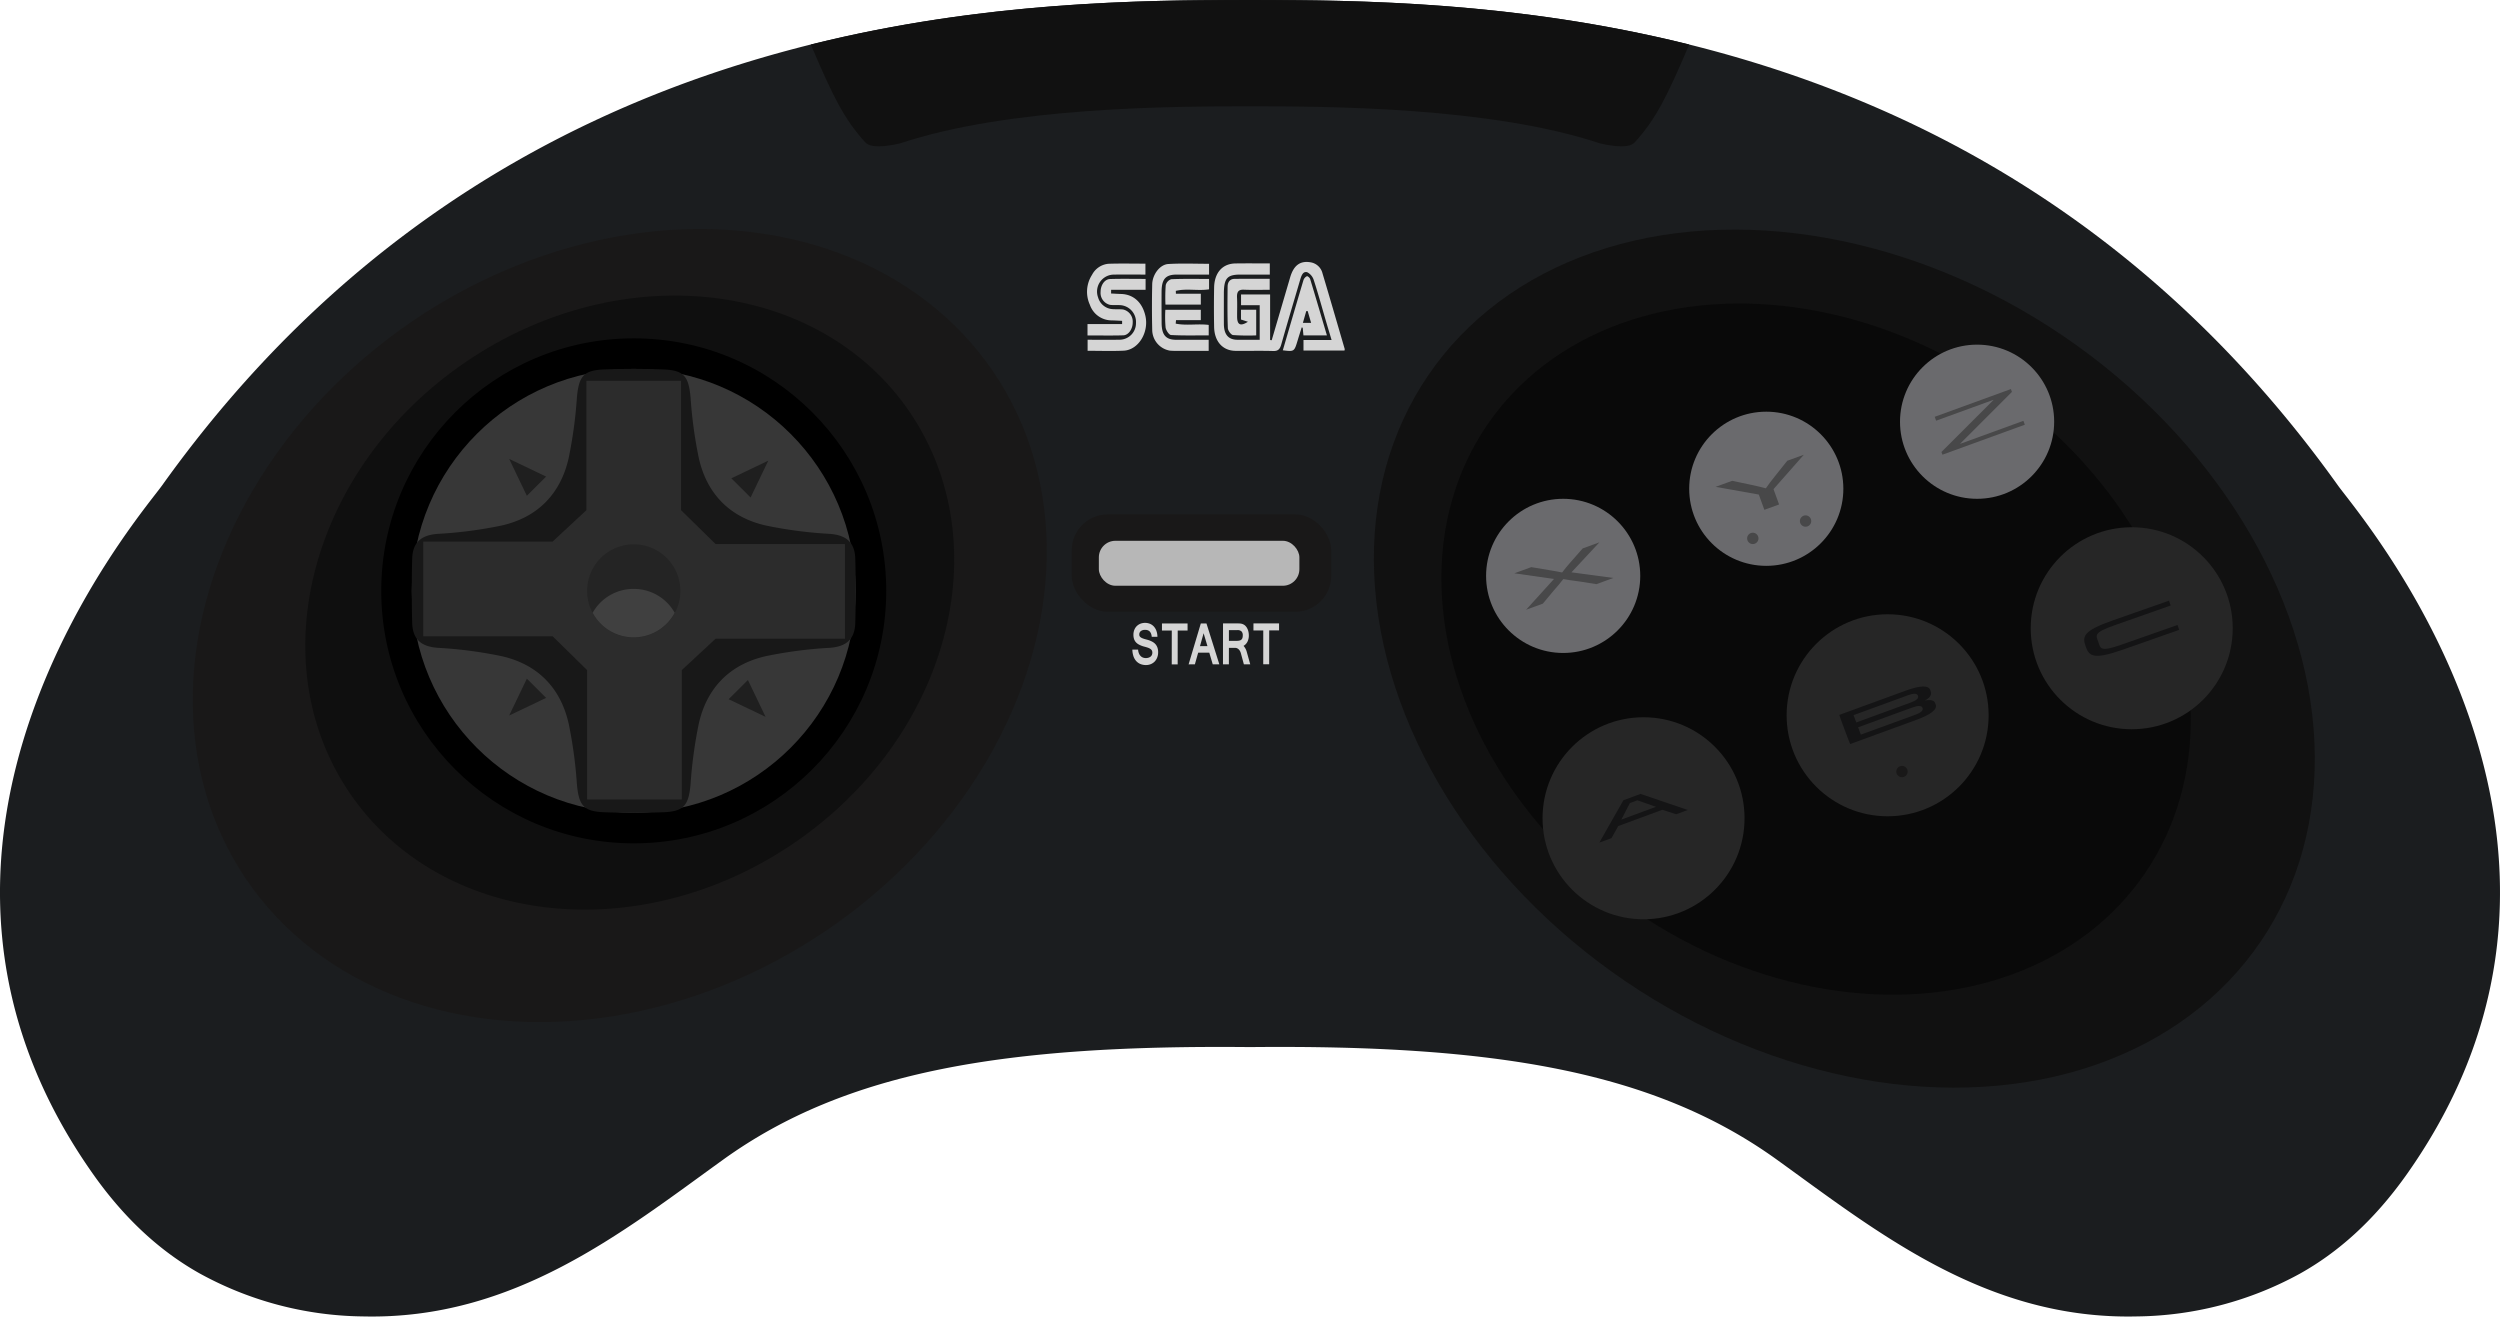 <svg id="Layer_1" data-name="Layer 1" xmlns="http://www.w3.org/2000/svg" viewBox="0 0 470.294 247.663"><title>controller</title><path d="M235.147,196.976c45.704-.462,75.846,4.417,99.096,21.167,18.935,13.641,39.395,30.17,67.75,29.5a65.175,65.175,0,0,0,30.663-8.045c6.882-3.847,13.765-9.7,20.17-18.788,44.167-62.667-8.846-123.648-13.013-129.479C375.636,1.539,281.243-.016,235.147,0,189.051-.016,94.658,1.539,30.481,91.331c-4.167,5.83-57.18,66.812-13.013,129.479,6.405,9.088,13.288,14.941,20.17,18.788a65.175,65.175,0,0,0,30.663,8.045c28.355.67,48.815-15.859,67.75-29.5C159.301,201.393,189.443,196.514,235.147,196.976Z" transform="translate(0 0)" fill="#1b1d1f"/><path d="M317.767,8.376C285.313.293,255.515-.007,235.147,0c-20.368-.007-50.166.293-82.62,8.376l.001.002c4.086,9.577,6.212,13.996,10.274,18.431.928,1.013,3.506.857,6.5.167,20.647-6.859,51.016-6.977,65.846-6.976,14.83-.001,45.199.118,65.846,6.976,2.994.69,5.572.847,6.5-.167,4.062-4.435,6.188-8.855,10.274-18.431" transform="translate(0 0)" fill="#111"/><ellipse cx="346.951" cy="123.899" rx="73.344" ry="94.698" transform="translate(49.408 341.141) rotate(-55.786)" fill="#111"/><ellipse cx="341.636" cy="122.109" rx="59.909" ry="74.877" transform="translate(48.562 335.963) rotate(-55.786)" fill="#090909"/><circle cx="294.06" cy="108.334" r="14.5" fill="#6a6a6d"/><circle cx="332.267" cy="91.945" r="14.5" fill="#6a6a6d"/><circle cx="371.925" cy="79.334" r="14.5" fill="#6a6a6d"/><circle cx="309.18" cy="153.929" r="19" fill="#262626"/><circle cx="355.096" cy="134.556" r="19" fill="#262626"/><circle cx="401.014" cy="118.184" r="19" fill="#262626"/><ellipse cx="116.592" cy="117.678" rx="84.953" ry="69.286" transform="translate(-45.992 85.923) rotate(-34.214)" fill="#191818"/><ellipse cx="118.467" cy="113.36" rx="63.708" ry="54.784" transform="translate(-43.239 86.23) rotate(-34.214)" fill="#0f0f0f"/><circle cx="119.218" cy="111.148" r="47.5"/><circle cx="119.218" cy="111.148" r="41.75" fill="#373737"/><polygon points="95.782 86.329 99.111 93.266 102.734 89.651 95.782 86.329" fill="#1f1f1f"/><polygon points="95.782 134.605 102.734 131.283 99.111 127.668 95.782 134.605" fill="#1f1f1f"/><polygon points="144.024 134.858 140.694 127.921 137.071 131.535 144.024 134.858" fill="#1f1f1f"/><polygon points="144.53 86.654 137.577 89.976 141.2 93.591 144.53 86.654" fill="#1f1f1f"/><path d="M160.968,111.148c-.002,2.02-.012,4.044-.076,6.054-.095,3.058-1.685,4.436-4.798,4.664a80.738,80.738,0,0,0-12.014,1.567c-6.797,1.539-11.119,5.965-12.632,12.737a84.254,84.254,0,0,0-1.533,11.246c-.352,4.094-1.219,5.252-5.217,5.385q-2.736.096-5.481.097-2.743-.004-5.481-.097c-3.998-.133-4.864-1.292-5.217-5.385a84.254,84.254,0,0,0-1.533-11.246c-1.514-6.772-5.835-11.198-12.632-12.737a80.738,80.738,0,0,0-12.014-1.567c-3.113-.228-4.703-1.605-4.798-4.664-.064-2.01-.074-4.034-.076-6.054.002-2.02.012-4.044.076-6.054.095-3.058,1.685-4.436,4.798-4.664a80.739,80.739,0,0,0,12.014-1.567c6.797-1.539,11.119-5.965,12.632-12.737a84.254,84.254,0,0,0,1.533-11.246c.352-4.094,1.219-5.252,5.217-5.385q2.736-.096,5.481-.097,2.743.004,5.481.097c3.998.133,4.864,1.292,5.217,5.385A84.254,84.254,0,0,0,131.448,86.126c1.514,6.772,5.835,11.198,12.632,12.737a80.74,80.74,0,0,0,12.014,1.567c3.113.228,4.703,1.605,4.798,4.664C160.956,107.104,160.966,109.128,160.968,111.148Z" transform="translate(0 0)" fill="#181818"/><polygon points="103.956 119.69 79.621 119.69 79.621 101.879 103.956 101.879 110.312 95.976 110.312 71.641 128.123 71.641 128.123 95.976 134.612 102.343 158.947 102.343 158.947 120.154 134.612 120.154 128.256 126.058 128.256 150.393 110.445 150.393 110.445 126.058 103.956 119.69" fill="#2c2c2c"/><path d="M127.99,111.143a8.772,8.772,0,1,1-8.767-8.748A8.761,8.761,0,0,1,127.99,111.143Z" transform="translate(0 0)" fill="#242424"/><path d="M119.218,119.9a8.766,8.766,0,0,1-7.725-4.612v-.017a8.799,8.799,0,0,1,7.716-4.487h-.005a8.799,8.799,0,0,1,7.716,4.487v.017a8.766,8.766,0,0,1-7.725,4.612" transform="translate(0 0)" fill="#404040"/><path d="M362.096,131.778c.851-.438,1.23-.939,1.166-1.508l-.148-.476c-.343-.917-1.904-.864-4.66.143l-12.455,4.552.311.911,1.37,3.662.369.907,12.455-4.552c2.756-1.007,3.975-1.977,3.634-2.888l-.201-.456C363.647,131.695,363.042,131.594,362.096,131.778Zm-1.748,2.665-1.614.59-8.679,3.16-.513-1.373,8.78-3.209,1.513-.541q1.575-.576,1.829.103Q361.922,133.865,360.348,134.443Zm-.86-2.299L349.199,135.904l-.513-1.373,10.289-3.76q1.575-.576,1.835.118C360.98,131.345,360.538,131.76,359.488,132.144Z" transform="translate(0 0)" fill="#141415"/><circle cx="357.796" cy="145.144" r="1.069" fill="#191818"/><path d="M317.499,152.37l-2.188.808-2.589-.846-8.299,3.063-1.278,2.273-2.284.843,4.53-7.973,3.222-1.189Zm-5.979-.595-3.5-1.223-1.412.521-1.601,3.105Z" transform="translate(0 0)" fill="#141415"/><path d="M403.751,115.523l-6,2.111c-4.02,1.407-3.452,1.894-3.024,3.114s.284,1.953,4.293.546l10.609-3.723.321.915-10.594,3.723c-5.606,1.97-6.366,1.214-7.008-.616-.642-1.83-.544-2.898,5.019-4.857l10.657-3.74.318.907Z" transform="translate(0 0)" fill="#141415"/><path d="M300.315,109.888l-3.253-.51c-1.311-.17-2.139-.29-2.943-.44l-.062.023c-.457.609-.924,1.188-1.81,2.181l-2.011,2.415-3.15,1.147,5.244-5.785-7.454-1.072,3.182-1.158,3.381.565c.948.156,1.671.278,2.37.433l.094-.034c.453-.619.875-1.125,1.506-1.844l2.321-2.641,3.15-1.147-5.26,5.643,7.879,1.065Z" transform="translate(0 0)" fill="#484849"/><path d="M331.907,95.906l-1.045-2.87-8.128-1.452,3.119-1.135,3.672.777c1.005.214,1.785.397,2.619.628l.063-.023c.438-.659,1.001-1.365,1.634-2.175l2.376-2.979,3.118-1.135-5.705,6.476,1.048,2.881Z" transform="translate(0 0)" fill="#484849"/><path d="M365.22,85.025l9.784-9.779-.011-.029L364.219,79.139l-.267-.733,14.334-5.217.194.532L368.752,83.456l.011.03,11.876-4.322.267.732-15.499,5.641Z" transform="translate(0 0)" fill="#484849"/><path d="M215.603,125.106a2.69,2.69,0,0,1-1.118-.213,2.213,2.213,0,0,1-.801-.603,2.651,2.651,0,0,1-.487-.919,4.283,4.283,0,0,1-.183-1.172h1.083a2.187,2.187,0,0,0,.154.712,1.55,1.55,0,0,0,.324.5,1.254,1.254,0,0,0,.449.293,1.54,1.54,0,0,0,.542.092,1.859,1.859,0,0,0,.493-.075,1.121,1.121,0,0,0,.384-.201.853.853,0,0,0,.246-.316.987.987,0,0,0,.087-.419.913.913,0,0,0-.083-.408.885.885,0,0,0-.275-.299,2.242,2.242,0,0,0-.493-.241c-.205-.069-.455-.144-.755-.218a4.507,4.507,0,0,1-.882-.345,2.076,2.076,0,0,1-.607-.46,1.767,1.767,0,0,1-.35-.615,2.478,2.478,0,0,1-.112-.798,2.445,2.445,0,0,1,.156-.89,2.051,2.051,0,0,1,.446-.707,2.184,2.184,0,0,1,.69-.465,2.505,2.505,0,0,1,1.826.011,2.104,2.104,0,0,1,.73.517,2.418,2.418,0,0,1,.48.827,3.429,3.429,0,0,1,.185,1.103h-1.069c-.076-.873-.487-1.31-1.228-1.31a1.294,1.294,0,0,0-.83.236.803.803,0,0,0-.286.649.575.575,0,0,0,.261.517,1.523,1.523,0,0,0,.355.19,5.12,5.12,0,0,0,.522.172c.179.046.359.092.547.149a3.989,3.989,0,0,1,.551.213,2.87,2.87,0,0,1,.507.293,1.881,1.881,0,0,1,.417.425,1.94,1.94,0,0,1,.283.586,2.655,2.655,0,0,1,.105.787,2.699,2.699,0,0,1-.17.971,2.303,2.303,0,0,1-.471.758,2.135,2.135,0,0,1-.719.494A2.248,2.248,0,0,1,215.603,125.106Z" transform="translate(0 0)" fill="#d5d5d5"/><path d="M223.403,118.609h-1.855l-.007,6.37h-1.116l.007-6.365h-1.848l.002-1.327h4.817Z" transform="translate(0 0)" fill="#d5d5d5"/><path d="M229.379,124.974h-1.241l-.652-2.2h-2.087l-.623,2.2-1.179.006,2.297-7.697h1.063Zm-2.237-3.424-.721-2.43-.685,2.436Z" transform="translate(0 0)" fill="#d5d5d5"/><path d="M235.192,124.968h-1.199l-.567-2.097a1.956,1.956,0,0,0-.165-.396,1.361,1.361,0,0,0-.239-.316,1.116,1.116,0,0,0-.299-.207.906.906,0,0,0-.35-.075h-1.194l-.002,3.09h-1.114l.007-7.692h2.674c.159,0,.31.006.455.011a1.961,1.961,0,0,1,.415.063,1.916,1.916,0,0,1,.382.161,1.32,1.32,0,0,1,.346.287,1.648,1.648,0,0,1,.257.362,2.372,2.372,0,0,1,.181.419,2.874,2.874,0,0,1,.109.465,2.909,2.909,0,0,1,.038.477,2.589,2.589,0,0,1-.266,1.212,1.858,1.858,0,0,1-.728.77,2.755,2.755,0,0,1,.621,1.189Zm-4.011-4.412h1.482a2.528,2.528,0,0,0,.511-.057.806.806,0,0,0,.35-.172.722.722,0,0,0,.199-.322,1.595,1.595,0,0,0,.063-.483,1.003,1.003,0,0,0-.246-.752,1.083,1.083,0,0,0-.763-.236h-1.596Z" transform="translate(0 0)" fill="#d5d5d5"/><path d="M240.614,118.592h-1.855l-.007,6.37h-1.116l.007-6.365h-1.848l.002-1.327H240.614Z" transform="translate(0 0)" fill="#d5d5d5"/><circle cx="329.733" cy="101.281" r="1.069" fill="#484849"/><circle cx="339.659" cy="98.019" r="1.069" fill="#484849"/><g id="SEGA"><path d="M252.918,65.947h-7.71v-1.993h5.285c-.384-1.285-.702-2.33-1.01-3.38-.767-2.616-1.483-5.254-2.325-7.837a2.484,2.484,0,0,0-1.257-1.529c-.847-.218-1.122.754-1.357,1.558-1.172,4.008-2.378,8.004-3.513,12.027-.266.945-.656,1.264-1.516,1.238-2.365-.071-4.734-.006-7.1-.03-2.398-.024-3.966-1.758-4.018-4.502q-.071-3.707.001-7.417c.058-2.787,1.576-4.483,3.999-4.521,2.133-.034,4.267-.007,6.476-.007v2.099c-1.834,0-3.657 0-5.48-0-2.572-.001-3.162.686-3.163,3.683-0,1.865-.008,3.731.002,5.596.01,1.995.833,2.968,2.531,2.988,1.379.016,2.758.003,4.208.003V57.416H233.462v-2.024h5.469v8.572l.299.039q1.735-5.911,3.47-11.823c.66-2.253,1.874-3.169,3.833-2.837a2.764,2.764,0,0,1,2.254,2.081c1.417,4.732,2.791,9.482,4.176,14.227A.896.896,0,0,1,252.918,65.947Z" transform="translate(0 0)" fill="#d5d5d5"/><path d="M204.598,65.99V63.915c2.057,0,4.074.025,6.091-.008a3.104,3.104,0,0,0,3.01-3.153,3.178,3.178,0,0,0-2.848-3.343c-.674-.052-1.357.02-2.027-.06a2.31,2.31,0,0,1-1.783-2.441c.001-1.26.745-2.385,1.786-2.419,2.206-.071,4.414-.022,6.68-.022v2.053h-6.485l-.006.69c.618.03,1.236.073,1.855.089,2.331.059,4.015,1.561,4.597,4.112.71,3.114-1.312,6.428-4.097,6.556C209.161,66.071,206.946,65.99,204.598,65.99Z" transform="translate(0 0)" fill="#d5d5d5"/><path d="M204.579,63.101V60.958h6.508l.002-.602c-.664-.03-1.327-.074-1.991-.086a4.328,4.328,0,0,1-4.066-2.918,5.874,5.874,0,0,1,.392-5.641,3.866,3.866,0,0,1,3.098-2.09c2.286-.081,4.576-.023,6.954-.023V51.654c-2.054,0-4.109-.038-6.163.011a3.191,3.191,0,0,0-2.747,4.273,3.029,3.029,0,0,0,2.784,2.22c.637.042,1.281-.011,1.914.061a2.327,2.327,0,0,1,1.819,2.412c.012,1.225-.766,2.418-1.77,2.45C209.107,63.149,206.897,63.101,204.579,63.101Z" transform="translate(0 0)" fill="#d5d5d5"/><path d="M227.446,49.625v2.028c-2.034,0-4.048-.002-6.063 0-2.118.002-2.856.83-2.87,3.253-.011,1.95-.005,3.901.009,5.851.015,2.252.797,3.158,2.718,3.164,2.019.006,4.039.001,6.135.001v2.082c-1.507,0-2.991.003-4.475-.001-.938-.003-1.88.034-2.814-.039A4.001,4.001,0,0,1,216.752,62.06q-.096-4.288-.001-8.58c.038-1.831,1.437-3.715,3.02-3.814C222.305,49.51,224.851,49.625,227.446,49.625Z" transform="translate(0 0)" fill="#d5d5d5"/><path d="M241.32,65.9c1.308-4.467,2.58-8.837,3.882-13.195a1.275,1.275,0,0,1,.642-.741c.143-.057.545.284.62.531,1.062,3.493,2.089,7.001,3.153,10.604H245.2l-.136-1.44-.19-.076c-.252.809-.51,1.615-.754,2.426C243.472,66.162,243.475,66.163,241.32,65.9Zm3.775-5.16h1.55l-.65-2.228-.267.019Z" transform="translate(0 0)" fill="#d5d5d5"/><path d="M234.754,60.53,233.451,60.109V58.266h2.864v4.828a40.913,40.913,0,0,1-4.358-.063c-.373-.04-.961-.836-.979-1.308-.098-2.598-.069-5.203-.042-7.806.01-.913.493-1.447,1.29-1.456,2.176-.023,4.352-.008,6.625-.008v2.063c-1.637,0-3.243.051-4.845-.019-.983-.043-1.362.354-1.3,1.5.066,1.21.004,2.429.018,3.643C232.741,61.09,233.347,61.439,234.754,60.53Z" transform="translate(0 0)" fill="#d5d5d5"/><path d="M221.168,60.88c2.022.417,4.116-.02,6.212.242v1.968c-2.397,0-4.748.064-7.091-.066-.374-.021-.934-.865-1.019-1.409a22.463,22.463,0,0,1-.047-3.336h6.67v1.946h-4.663Z" transform="translate(0 0)" fill="#d5d5d5"/><path d="M227.446,52.473v1.955c-2.08.327-4.213-.209-6.257.29l.021.538h4.686v2.043H219.244a31.37,31.37,0,0,1,.05-3.663A1.574,1.574,0,0,1,220.33,52.525C222.681,52.423,225.038,52.473,227.446,52.473Z" transform="translate(0 0)" fill="#d5d5d5"/></g><rect x="201.614" y="96.768" width="48.812" height="18.312" rx="6.75" fill="#191818"/><rect x="206.712" y="101.732" width="37.726" height="8.461" rx="3.119" fill="#b7b7b7"/></svg>